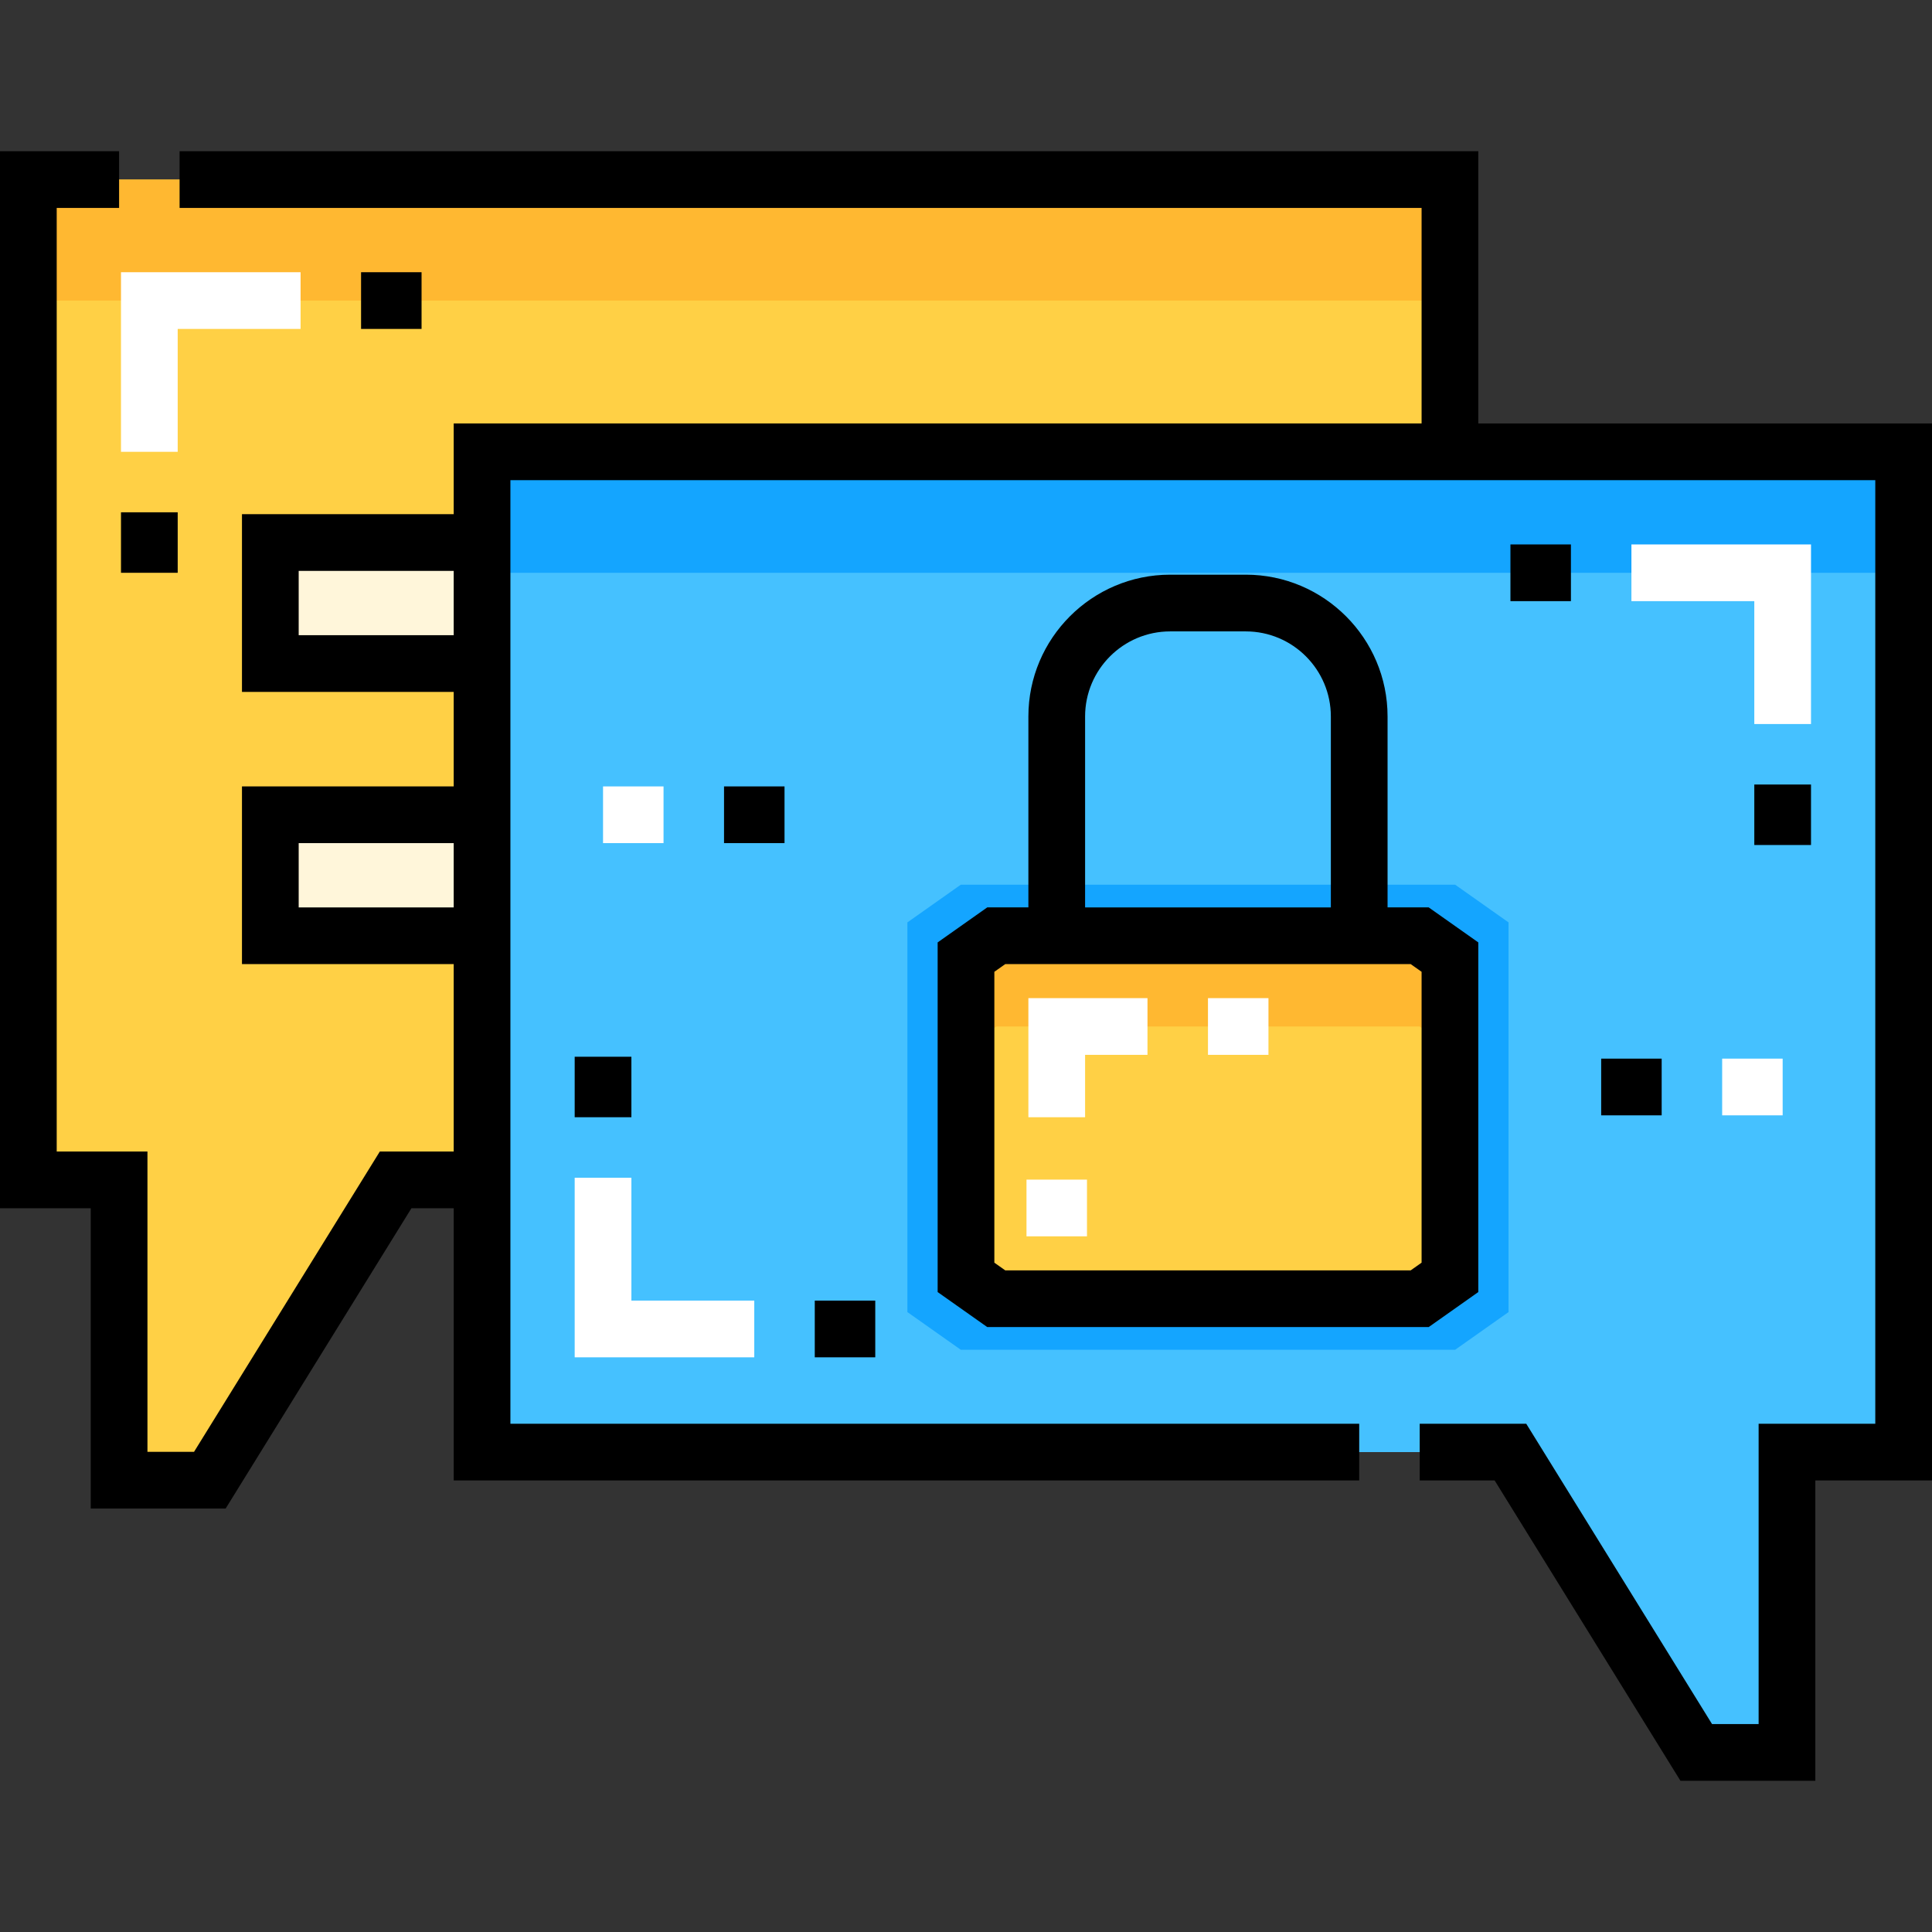 <?xml version="1.0" encoding="iso-8859-1"?>
<!-- Generator: Adobe Illustrator 19.0.0, SVG Export Plug-In . SVG Version: 6.00 Build 0)  -->
<svg version="1.1" id="Capa_1" xmlns="http://www.w3.org/2000/svg" xmlns:xlink="http://www.w3.org/1999/xlink" x="0px" y="0px"
	 viewBox="0 0 512 512" style="enable-background:new 0 0 512 512;" xml:space="preserve">
<rect x="0" y="0" width="512" height="512" fill="#333333" stroke="none"/>
<polygon style="fill:#45C1FF;" points="127.75,119.734 504.485,119.734 504.485,384.82 473.568,384.819 473.568,464.407 
	449.521,464.407 400.282,384.819 127.75,384.819 "/>
<rect x="127.75" y="119.734" style="fill:#14A5FF;" width="376.736" height="32.063"/>
<polygon style="fill:#FFD045;" points="384.25,338.514 376.235,344.172 264.016,344.172 256,338.514 256,253.642 264.016,247.984 
	376.235,247.984 384.25,253.642 "/>
<polygon style="fill:#FFB831;" points="376.235,247.984 264.016,247.984 256,253.642 256,277.689 264.016,272.031 376.235,272.031 
	384.25,277.689 384.25,253.642 "/>
<path style="fill:#14A5FF;" d="M385.633,357.699H254.617l-14.148-9.986V244.444l14.147-9.987h131.018l14.147,9.987v103.269
	L385.633,357.699z M259.387,342.669h121.477l3.888-2.744v-87.693l-3.889-2.744H259.388l-3.889,2.744v87.693L259.387,342.669z"/>
<polygon style="fill:#FFD045;" points="127.75,119.734 384.25,119.734 384.25,47.593 7.515,47.593 7.515,312.679 31.562,312.678 
	31.562,392.266 55.609,392.266 104.848,312.678 127.75,312.678 "/>
<rect x="7.515" y="47.593" style="fill:#FFB831;" width="376.736" height="32.063"/>
<g>
	<rect x="71.64" y="143.781" style="fill:#FFF6DA;" width="56.11" height="32.063"/>
	<rect x="71.64" y="215.922" style="fill:#FFF6DA;" width="56.11" height="32.063"/>
</g>
<path d="M391.765,112.219V40.078H47.593v15.029h329.143v57.112H120.235v24.047h-56.11v47.092h56.11v25.049h-56.11v47.092h56.11
	v49.664H100.66L51.42,384.751H39.076v-79.588H15.029V55.108h16.532V40.078H0v280.115h24.047v79.587h35.75l49.239-79.588h11.199
	v72.141h239.969v-15.029H135.264V127.249h361.706v250.056h-30.917v79.587h-12.344l-49.239-79.588h-28.235v15.029h19.859
	l49.239,79.588h35.75v-79.588H512V112.219H391.765z M79.155,240.47v-17.033h41.08v17.033H79.155z M79.155,168.329v-17.033h41.08
	v17.033H79.155z"/>
<path d="M330.145,152.297h-20.039c-20.718,0-37.573,16.855-37.573,37.573v50.599H261.63l-13.145,9.279v92.66l13.145,9.278H378.62
	l13.145-9.279v-92.66l-13.145-9.278h-10.902v-50.599C367.718,169.152,350.863,152.297,330.145,152.297z M287.562,189.871
	c0-12.431,10.114-22.544,22.544-22.544h20.039c12.43,0,22.544,10.113,22.544,22.544v50.599h-65.127V189.871z M373.85,255.499
	l2.886,2.037v77.085l-2.886,2.037H266.4l-2.886-2.037v-77.085l2.886-2.037h6.132h95.186L373.85,255.499L373.85,255.499z"/>
<polygon style="fill:#FFFFFF;" points="47.092,119.734 32.063,119.734 32.063,72.141 79.656,72.141 79.656,87.17 47.092,87.17 "/>
<rect x="95.687" y="72.141" width="16.031" height="15.029"/>
<rect x="32.063" y="135.765" width="15.029" height="16.031"/>
<rect x="159.812" y="208.407" style="fill:#FFFFFF;" width="16.031" height="15.029"/>
<rect x="191.875" y="208.407" width="16.031" height="15.029"/>
<rect x="424.329" y="280.548" width="16.031" height="15.029"/>
<g>
	<rect x="456.391" y="280.548" style="fill:#FFFFFF;" width="16.031" height="15.029"/>
	<polygon style="fill:#FFFFFF;" points="479.937,191.875 464.908,191.875 464.908,159.311 432.344,159.311 432.344,144.282 
		479.937,144.282 	"/>
</g>
<rect x="400.282" y="144.282" width="16.031" height="15.029"/>
<rect x="464.908" y="207.906" width="15.029" height="16.031"/>
<polygon style="fill:#FFFFFF;" points="199.89,359.703 152.297,359.703 152.297,312.11 167.327,312.11 167.327,344.673 
	199.89,344.673 "/>
<rect x="215.922" y="344.673" width="16.031" height="15.029"/>
<rect x="152.297" y="280.047" width="15.029" height="16.031"/>
<g>
	<polygon style="fill:#FFFFFF;" points="287.562,296.078 272.532,296.078 272.532,264.517 304.094,264.517 304.094,279.546 
		287.562,279.546 	"/>
	<rect x="320.125" y="264.517" style="fill:#FFFFFF;" width="16.031" height="15.029"/>
	<rect x="272.031" y="312.611" style="fill:#FFFFFF;" width="16.031" height="15.029"/>
</g>
<g>
</g>
<g>
</g>
<g>
</g>
<g>
</g>
<g>
</g>
<g>
</g>
<g>
</g>
<g>
</g>
<g>
</g>
<g>
</g>
<g>
</g>
<g>
</g>
<g>
</g>
<g>
</g>
<g>
</g>
</svg>
